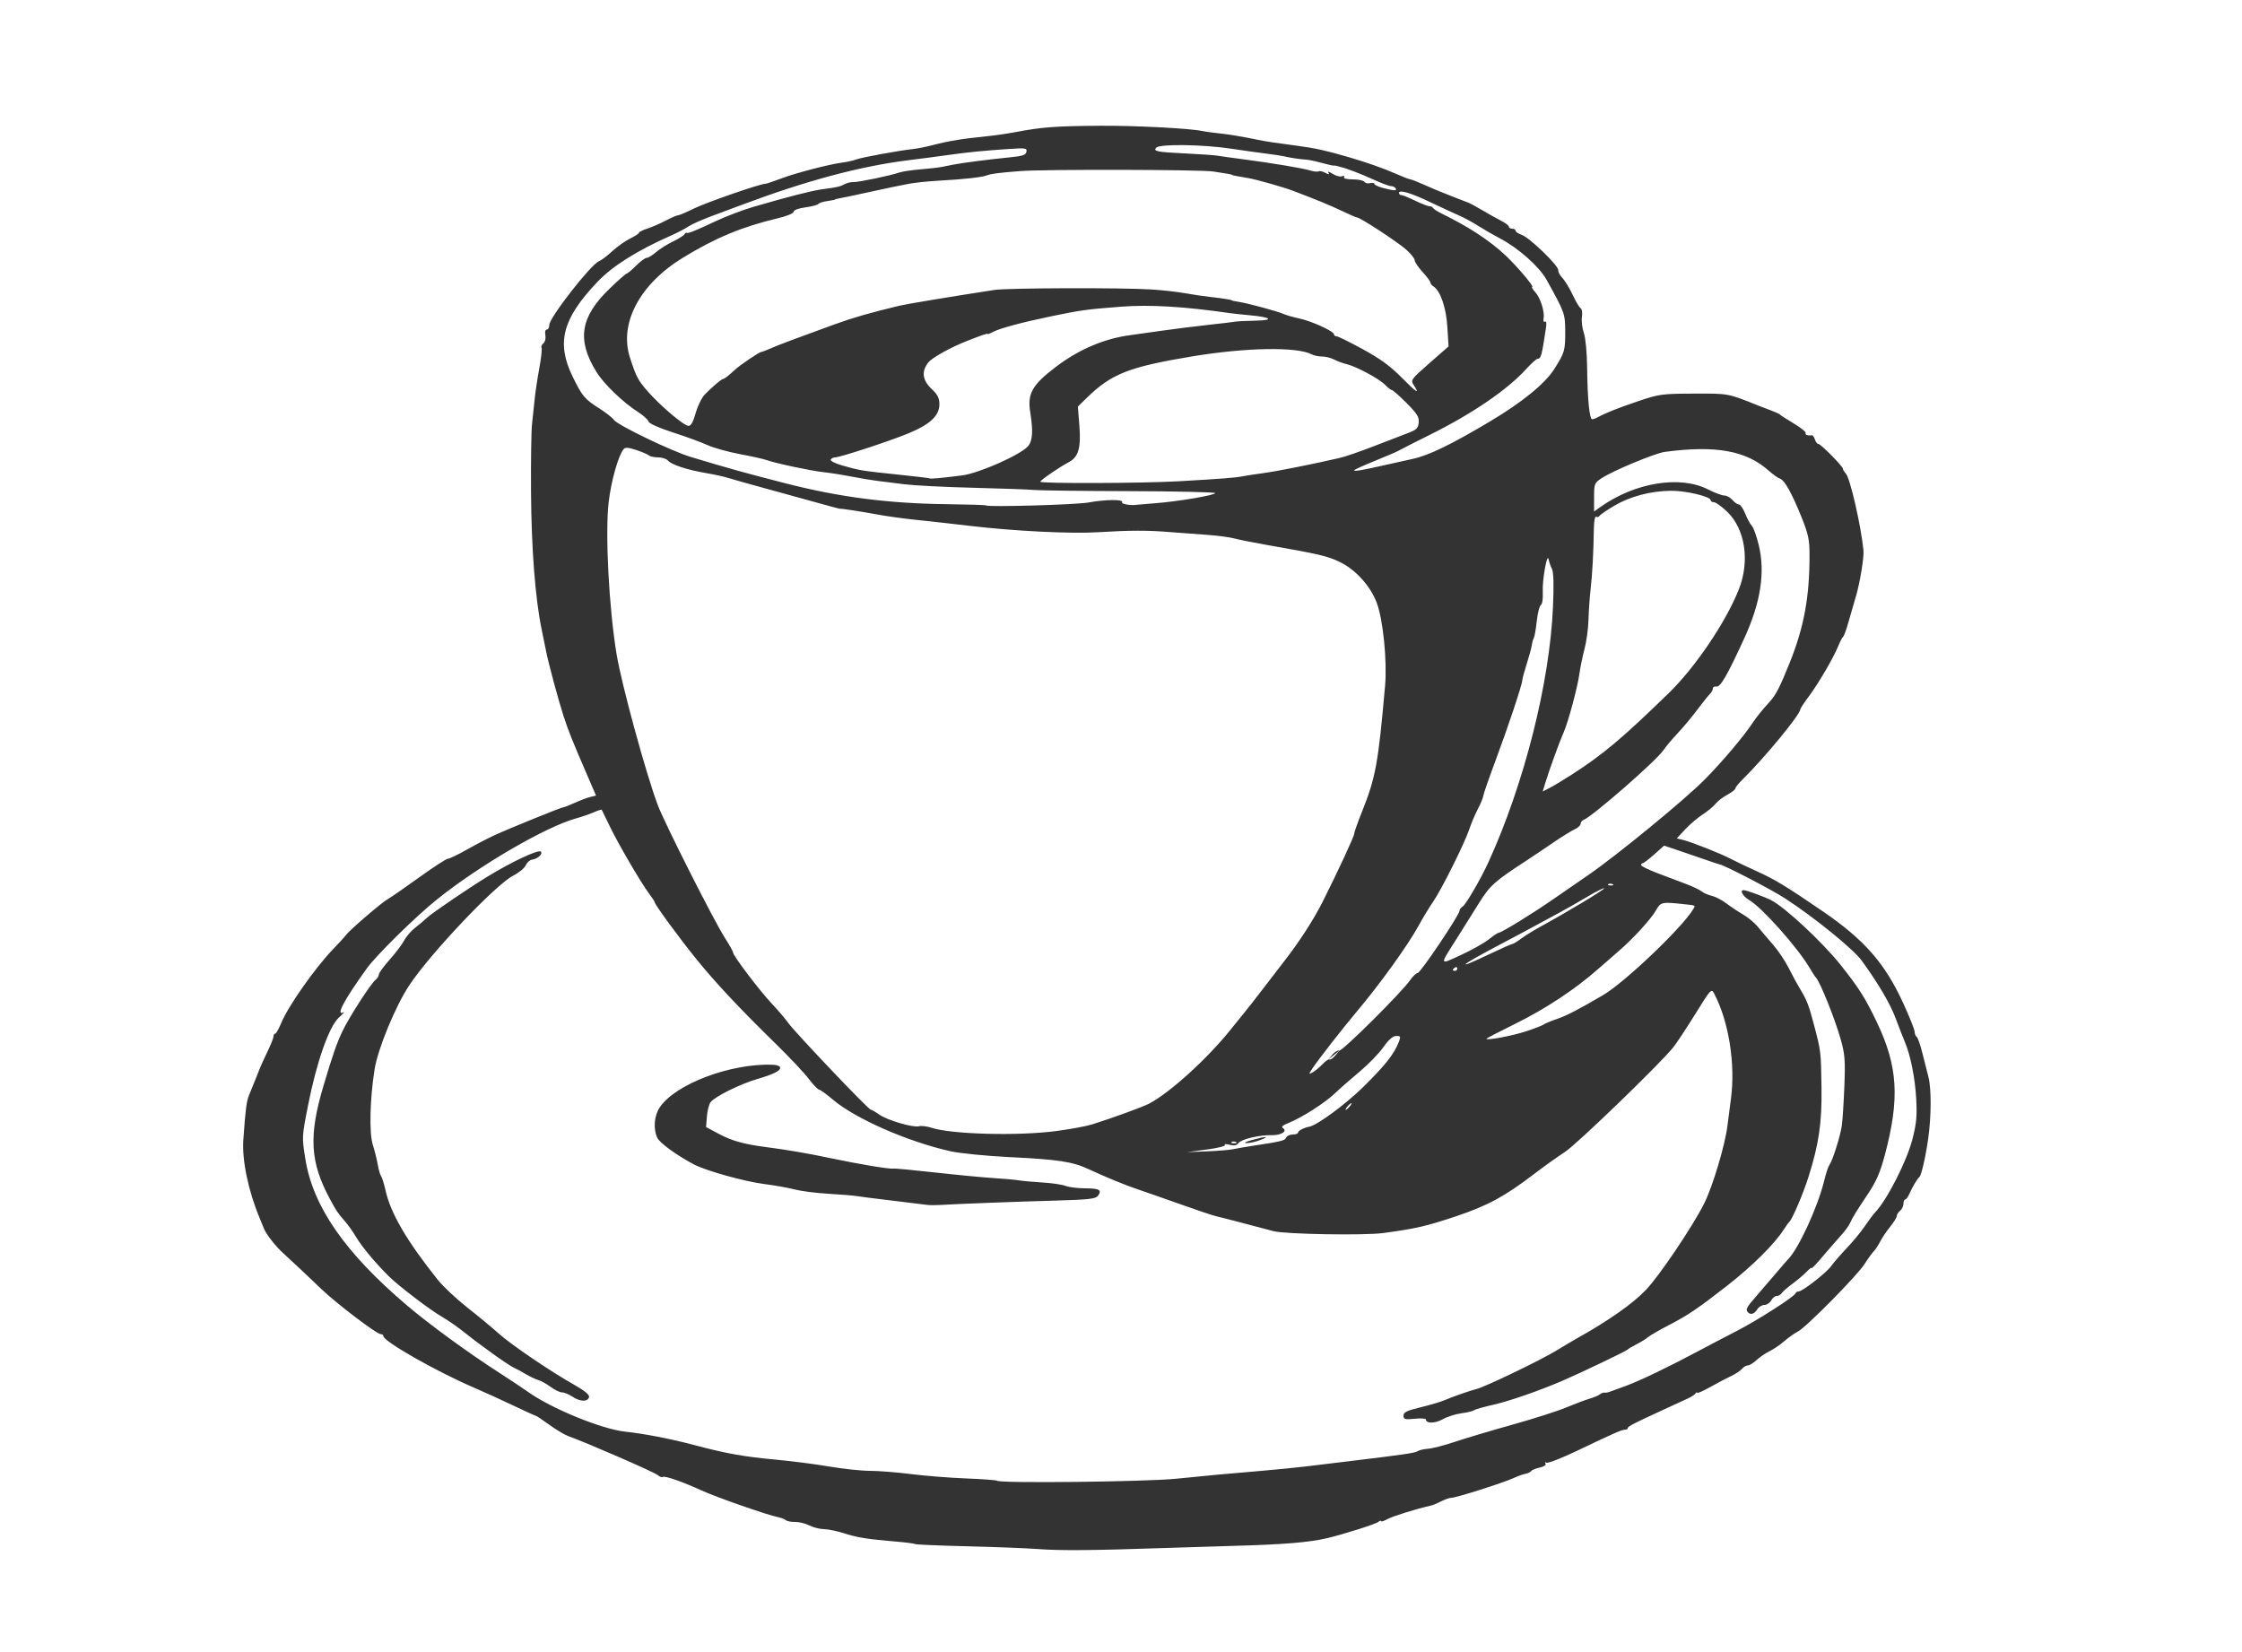 <?xml version="1.0" encoding="UTF-8" standalone="no"?>
<!-- Created with Inkscape (http://www.inkscape.org/) -->

<svg
        xmlns:dc="http://purl.org/dc/elements/1.1/"
        xmlns:cc="http://creativecommons.org/ns#"
        xmlns:rdf="http://www.w3.org/1999/02/22-rdf-syntax-ns#"
        xmlns:svg="http://www.w3.org/2000/svg"
        xmlns="http://www.w3.org/2000/svg"
        xmlns:sodipodi="http://sodipodi.sourceforge.net/DTD/sodipodi-0.dtd"
        xmlns:inkscape="http://www.inkscape.org/namespaces/inkscape"
        version="1.1"
        width="1000"
        height="737"
        id="svg2"
        inkscape:version="0.48.3.1 r9886"
        sodipodi:docname="coffee-cup.svg">
    <sodipodi:namedview
            pagecolor="#ffffff"
            bordercolor="#666666"
            borderopacity="1"
            objecttolerance="10"
            gridtolerance="10"
            guidetolerance="10"
            inkscape:pageopacity="0"
            inkscape:pageshadow="2"
            inkscape:window-width="640"
            inkscape:window-height="480"
            id="namedview6"
            showgrid="false"
            inkscape:zoom="0.292"
            inkscape:cx="500"
            inkscape:cy="368.5"
            inkscape:window-x="72"
            inkscape:window-y="24"
            inkscape:window-maximized="0"
            inkscape:current-layer="svg2" />
    <defs
            id="defs6" />
    <path
            d="m 463.241,690.899 c -5.092,-0.386 -19.381,-0.946 -31.753,-1.244 -12.372,-0.298 -22.831,-0.743 -23.241,-0.989 -0.411,-0.246 -4.122,-0.735 -8.247,-1.086 -13.37,-1.137 -17.399,-1.773 -23.415,-3.693 C 373.332,682.849 369.238,682 367.488,682 c -1.75,0 -4.668,-0.742 -6.485,-1.648 -1.817,-0.906 -4.685,-1.609 -6.374,-1.561 -1.689,0.048 -3.548,-0.309 -4.131,-0.793 -0.583,-0.484 -2.172,-1.095 -3.529,-1.358 -4.6,-0.89 -27.431,-8.858 -33.969,-11.855 -8.642,-3.961 -16.696,-6.757 -17.41,-6.043 -0.318,0.318 -1.368,-0.093 -2.334,-0.914 -1.541,-1.309 -31.688,-14.431 -39.756,-17.305 -1.65,-0.588 -5.46,-2.859 -8.467,-5.046 -3.007,-2.188 -5.707,-3.994 -6,-4.013 -0.293,-0.019 -4.808,-2.074 -10.033,-4.566 -5.225,-2.492 -13.1,-6.075 -17.5,-7.962 C 194.749,611.753 171,598.244 171,595.9 171,595.405 170.411,595 169.692,595 c -1.677,0 -19.69,-13.693 -26.07,-19.817 -5.832,-5.598 -14.832,-14.056 -17.327,-16.285 -3.282,-2.93 -7.547,-8.366 -8.551,-10.898 -0.545,-1.375 -1.37,-3.4 -1.833,-4.5 -5.146,-12.239 -8.03,-26.006 -7.373,-35.2 0.996,-13.933 1.401,-17.064 2.582,-19.955 3.31,-8.101 4.079,-10.011 4.772,-11.845 0.415,-1.1 1.96,-4.482 3.432,-7.516 1.473,-3.034 2.677,-6.071 2.677,-6.75 0,-0.679 0.338,-1.236 0.75,-1.238 0.412,-0.002 1.627,-2.14 2.7,-4.75 3.122,-7.599 15.281,-24.857 23.404,-33.22 2.39,-2.46 4.863,-5.178 5.496,-6.039 1.644,-2.238 16.006,-14.572 18.559,-15.939 1.179,-0.631 7.418,-4.95 13.863,-9.598 6.446,-4.648 12.297,-8.451 13.004,-8.451 0.707,0 4.509,-1.827 8.45,-4.06 3.941,-2.233 9.469,-5.114 12.283,-6.401 C 227.444,369.367 250.522,360 251.402,360 c 0.389,0 2.611,-0.867 4.937,-1.927 2.326,-1.06 5.417,-2.225 6.867,-2.589 l 2.637,-0.662 -3.313,-7.661 c -7.503,-17.35 -8.874,-20.765 -11.216,-27.938 -2.219,-6.796 -6.771,-23.71 -7.729,-28.723 -0.21,-1.1 -1.096,-5.436 -1.969,-9.635 -2.872,-13.817 -4.59,-35.938 -4.767,-61.365 -0.096,-13.75 0.111,-27.475 0.46,-30.5 0.348,-3.025 0.877,-7.975 1.174,-11 0.297,-3.025 1.227,-9.227 2.067,-13.783 0.839,-4.556 1.289,-8.667 0.999,-9.137 -0.29,-0.469 0.08,-1.357 0.822,-1.973 0.764,-0.634 1.142,-2.202 0.872,-3.613 C 242.966,148.04 243.232,147 243.883,147 244.498,147 245,146.066 245,144.925 c 0,-3.223 18.686,-27.171 22.169,-28.413 0.918,-0.327 3.576,-2.338 5.907,-4.469 2.331,-2.131 5.962,-4.699 8.069,-5.708 2.107,-1.009 3.836,-2.137 3.843,-2.507 0.006,-0.37 1.699,-1.219 3.761,-1.886 2.062,-0.668 5.771,-2.277 8.242,-3.578 C 299.463,97.064 301.93,96 302.476,96 c 0.545,0 3.699,-1.341 7.008,-2.98 C 314.879,90.347 338.931,82 341.236,82 c 0.507,0 3.699,-1.059 7.093,-2.354 6.557,-2.501 21.845,-6.47 27.671,-7.184 1.925,-0.236 4.625,-0.851 6,-1.367 2.473,-0.928 18.694,-3.903 25.156,-4.614 1.839,-0.202 5.369,-0.881 7.844,-1.508 5.505,-1.395 7.5,-1.821 12,-2.563 3.429,-0.565 5.39,-0.806 15.5,-1.904 2.75,-0.299 7.25,-0.975 10,-1.503 12.099,-2.322 18.128,-2.778 38.5,-2.912 15.371,-0.101 39.794,1.163 45.159,2.336 1.288,0.282 4.591,0.741 7.341,1.021 4.525,0.46 10.705,1.486 17.5,2.904 3.463,0.723 8.081,1.421 18,2.722 7.579,0.994 12.473,2.081 22.5,4.998 7.844,2.282 15.727,5.053 20.979,7.376 3.173,1.403 6.127,2.552 6.563,2.552 0.436,0 2.967,0.976 5.626,2.168 2.658,1.193 5.058,2.237 5.333,2.321 0.275,0.084 1.625,0.634 3,1.222 1.375,0.588 4.3,1.755 6.5,2.594 2.2,0.838 4.675,1.79 5.5,2.114 0.825,0.324 3.75,1.92 6.5,3.547 2.75,1.627 6.463,3.702 8.25,4.61 1.788,0.908 3.25,2.05 3.25,2.537 0,0.487 0.675,0.886 1.5,0.886 0.825,0 1.5,0.406 1.5,0.902 0,0.496 1.267,1.344 2.815,1.883 3.368,1.174 16.185,13.539 16.185,15.614 0,0.802 0.562,2.071 1.25,2.821 1.894,2.066 3.591,4.841 5.803,9.488 1.102,2.315 2.462,4.492 3.023,4.838 0.561,0.346 0.791,2.064 0.512,3.818 -0.279,1.753 0.1,4.954 0.842,7.112 0.789,2.295 1.401,8.72 1.474,15.474 0.15,13.915 1.037,23.049 2.238,23.049 0.486,0 1.666,-0.428 2.621,-0.952 3.5,-1.918 8.955,-4.077 18.236,-7.218 8.978,-3.038 10.325,-3.218 24.5,-3.273 15.653,-0.06 14.951,-0.192 29,5.439 1.1,0.441 3.575,1.384 5.5,2.096 1.925,0.712 3.725,1.556 4,1.876 0.275,0.32 3.064,2.114 6.198,3.987 3.134,1.872 5.47,3.774 5.191,4.225 -0.454,0.735 0.962,1.221 2.8,0.959 0.379,-0.054 0.972,0.793 1.317,1.882 0.346,1.089 1.035,1.98 1.532,1.98 1.083,0 10.962,9.996 10.962,11.092 0,0.421 0.571,1.36 1.27,2.087 1.918,1.996 6.749,22.978 7.902,34.321 0.299,2.938 -1.606,14.541 -3.339,20.345 -1.093,3.66 -2.679,9.13 -3.524,12.155 -0.845,3.025 -1.848,5.725 -2.23,6 -0.381,0.275 -1.325,2.075 -2.097,4 -2.087,5.202 -8.854,16.802 -13.179,22.591 -2.092,2.8 -3.803,5.392 -3.803,5.76 0,2.288 -15.85,21.544 -25.75,31.285 -1.788,1.759 -3.25,3.583 -3.25,4.054 0,0.471 -1.615,1.726 -3.589,2.789 -1.974,1.063 -4.345,2.894 -5.27,4.069 -0.924,1.175 -3.472,3.285 -5.661,4.689 -2.189,1.404 -5.692,4.385 -7.784,6.625 l -3.804,4.073 2.804,0.684 c 3.794,0.926 16.984,6.159 21.304,8.453 1.925,1.022 7.327,3.594 12.004,5.715 7.736,3.508 12.853,6.623 28.884,17.581 18.665,12.758 27.846,23.235 36.043,41.133 2.771,6.05 5.045,11.761 5.054,12.691 0.008,0.93 0.414,1.937 0.901,2.238 0.487,0.301 1.643,3.59 2.567,7.309 0.925,3.719 2.137,8.507 2.693,10.641 1.329,5.096 1.286,17.536 -0.093,27.301 -1.187,8.403 -3.049,16.509 -3.98,17.319 -0.994,0.866 -3.101,4.394 -4.33,7.25 -0.651,1.512 -1.534,2.75 -1.964,2.75 -0.429,0 -0.781,0.845 -0.781,1.878 0,1.033 -0.675,2.438 -1.5,3.122 -0.825,0.685 -1.5,1.762 -1.5,2.395 0,0.632 -1.284,2.715 -2.854,4.628 -1.57,1.913 -3.584,4.898 -4.477,6.633 -0.892,1.735 -2.237,3.77 -2.989,4.522 -0.752,0.752 -2.565,3.265 -4.03,5.585 -3.241,5.134 -26.134,28.313 -29.74,30.112 -1.425,0.711 -4.125,2.622 -6,4.248 -1.875,1.626 -4.851,3.654 -6.612,4.508 -1.761,0.854 -4.372,2.636 -5.802,3.961 -1.429,1.325 -3.196,2.409 -3.925,2.409 -0.729,0 -1.893,0.683 -2.586,1.518 -0.693,0.835 -2.886,2.282 -4.872,3.215 -1.987,0.933 -6.2,3.15 -9.362,4.927 -3.163,1.777 -5.757,2.918 -5.765,2.535 -0.008,-0.383 -0.346,-0.245 -0.75,0.306 -0.404,0.551 -1.86,1.519 -3.235,2.152 -1.375,0.632 -6.55,3.013 -11.5,5.29 -12.873,5.921 -15.5,7.285 -15.5,8.048 0,0.372 -0.562,0.676 -1.25,0.676 -1.435,5.7e-4 -4.492,1.347 -21.562,9.496 -6.772,3.233 -12.804,5.574 -13.405,5.203 -0.625,-0.386 -0.809,-0.216 -0.429,0.398 0.396,0.642 -0.647,1.357 -2.595,1.78 -1.792,0.389 -3.503,1.089 -3.802,1.556 -0.299,0.467 -1.424,1.009 -2.5,1.204 -1.076,0.195 -3.532,1.077 -5.457,1.959 -4.612,2.114 -25.462,8.737 -27.503,8.737 -0.878,0 -2.968,0.709 -4.645,1.576 -1.676,0.867 -3.792,1.742 -4.7,1.944 -6.418,1.427 -17.113,4.76 -19.402,6.047 -1.512,0.85 -2.75,1.241 -2.75,0.867 0,-0.373 -0.562,-0.215 -1.25,0.351 -1.183,0.975 -15.177,5.421 -22.75,7.227 -8.015,1.912 -19.612,2.86 -42.5,3.475 -8.25,0.222 -22.65,0.668 -32,0.993 -29.585,1.026 -44.723,1.143 -54.259,0.42 z M 524.5,659.53 c 15.23,-1.537 19.763,-1.956 38.256,-3.537 6.741,-0.576 15.741,-1.471 20,-1.989 4.259,-0.518 13.369,-1.621 20.244,-2.451 23.541,-2.843 28.286,-3.545 29.392,-4.351 0.609,-0.444 2.683,-0.918 4.608,-1.054 1.925,-0.136 7.325,-1.536 12,-3.11 4.675,-1.574 16.15,-4.996 25.5,-7.605 9.35,-2.609 20.15,-6.057 24,-7.663 3.85,-1.605 8.575,-3.382 10.5,-3.949 1.925,-0.566 4.015,-1.449 4.645,-1.961 0.63,-0.512 1.53,-0.844 2,-0.737 0.47,0.107 1.53,-0.068 2.355,-0.387 0.825,-0.32 3.993,-1.474 7.039,-2.566 5.929,-2.124 19.46,-8.615 32.461,-15.571 4.4,-2.354 12.106,-6.392 17.124,-8.972 9.255,-4.759 25.6,-15.222 26.209,-16.777 0.183,-0.468 0.797,-0.851 1.365,-0.851 1.745,0 12.419,-8.303 14.575,-11.337 1.12,-1.576 4.246,-5.182 6.947,-8.014 2.701,-2.832 6.343,-7.252 8.092,-9.824 1.749,-2.571 3.759,-5.271 4.467,-6 5.309,-5.468 14.189,-22.875 16.745,-32.825 1.775,-6.907 2.086,-10.28 1.663,-18 -0.51,-9.29 -2.568,-19.5 -5.142,-25.5 -0.708,-1.65 -2.48,-6.187 -3.939,-10.083 -2.55,-6.808 -7.524,-15.303 -15.176,-25.917 -3.746,-5.196 -21.325,-19.454 -34.471,-27.958 -6.001,-3.882 -27.012,-14.775 -28.959,-15.013 -0.275,-0.034 -3.2,-1.007 -6.5,-2.164 -3.3,-1.156 -8.759,-3.024 -12.131,-4.151 l -6.131,-2.048 -4.369,3.888 c -2.403,2.139 -4.706,3.901 -5.119,3.917 -0.412,0.016 -0.75,0.407 -0.75,0.87 0,0.463 3.263,2.077 7.25,3.586 3.987,1.509 9.725,3.678 12.75,4.818 3.025,1.141 6.175,2.642 7,3.336 0.825,0.694 2.85,1.574 4.5,1.957 1.65,0.382 4.575,1.9 6.5,3.373 1.925,1.473 5.3,3.721 7.5,4.995 2.2,1.274 5.125,3.702 6.5,5.394 1.375,1.693 4.401,5.244 6.724,7.893 2.323,2.648 5.519,7.4 7.102,10.56 1.583,3.16 3.839,7.32 5.013,9.245 3.093,5.07 3.978,7.359 6.34,16.398 3.03,11.594 3.036,11.648 3.263,27.602 0.223,15.694 -1.14,25.12 -5.746,39.753 -2.383,7.571 -7.331,19.17 -8.637,20.247 -0.333,0.275 -1.388,1.729 -2.344,3.231 -4.165,6.546 -13.947,16.276 -25.216,25.083 -13.038,10.189 -17.573,13.265 -25.915,17.58 -4.353,2.252 -8.628,4.718 -9.5,5.479 -0.872,0.762 -3.16,2.177 -5.085,3.145 -1.925,0.968 -3.725,2.042 -4,2.386 -0.502,0.629 -20.573,10.233 -29,13.877 -10.235,4.426 -23.966,9.194 -31,10.764 -4.125,0.921 -7.95,2.012 -8.5,2.426 -0.55,0.413 -3.099,1.024 -5.665,1.358 -2.566,0.334 -6.321,1.538 -8.346,2.675 -3.418,1.92 -7.489,1.96 -7.489,0.073 0,-0.432 -2.25,-0.57 -5,-0.305 -4.395,0.422 -5,0.253 -4.999,-1.397 8.4e-4,-1.514 1.5,-2.238 7.75,-3.742 4.262,-1.026 9.099,-2.47 10.749,-3.21 2.833,-1.27 11.826,-4.415 14,-4.897 3.586,-0.794 28.532,-12.794 35.773,-17.208 3.425,-2.088 7.447,-4.477 8.938,-5.309 14.23,-7.942 24.937,-15.456 30.909,-21.69 5.984,-6.248 20.805,-28.227 25.998,-38.556 3.765,-7.487 9.314,-26.014 10.368,-34.616 0.246,-2.008 0.955,-7.476 1.575,-12.151 2.051,-15.455 -0.971,-34.408 -7.46,-46.793 -1.267,-2.418 -1.468,-2.202 -8.463,9.071 -3.941,6.351 -8.371,13.049 -9.844,14.885 -5.969,7.436 -43.168,43.356 -48.294,46.635 -3.025,1.935 -9.1,6.269 -13.5,9.633 -13.315,10.178 -20.892,14.296 -35,19.02 -13.303,4.455 -17.982,5.535 -32.5,7.498 -8.495,1.149 -43.676,0.544 -49,-0.843 -1.925,-0.501 -8,-2.107 -13.5,-3.568 -5.5,-1.461 -10.951,-2.852 -12.112,-3.091 -1.162,-0.239 -8.587,-2.737 -16.5,-5.55 -7.913,-2.813 -16.188,-5.707 -18.388,-6.431 -5.15,-1.694 -14.471,-5.515 -21.679,-8.889 -7.433,-3.479 -13.524,-4.416 -35.821,-5.51 -10.175,-0.5 -21.875,-1.661 -26,-2.581 -19.139,-4.268 -42.61,-14.58 -52.589,-23.105 C 368.591,487.971 365.863,486 365.348,486 c -0.515,0 -2.594,-2.173 -4.619,-4.829 -2.025,-2.656 -8.53,-9.572 -14.455,-15.369 -16.64,-16.28 -27.06,-27.396 -35.783,-38.171 C 302.774,418.101 292,403.376 292,402.361 c 0,-0.272 -1.079,-1.927 -2.397,-3.678 -3.694,-4.906 -13.908,-22.383 -17.639,-30.183 -1.842,-3.85 -3.45,-7.151 -3.574,-7.335 -0.124,-0.185 -1.725,0.321 -3.557,1.124 -1.832,0.803 -5.356,2.018 -7.831,2.7 -13.615,3.753 -43.339,21.071 -62.167,36.22 -9.75,7.845 -26.956,24.778 -31.288,30.791 -10.127,14.059 -13.971,21.336 -10.295,19.491 0.688,-0.345 -0.253,0.708 -2.091,2.34 -4.352,3.865 -9.957,19.831 -13.783,39.262 -2.749,13.958 -2.752,14.033 -1.162,23.935 3.396,21.147 17.699,41.733 45.286,65.18 9.941,8.449 27.151,21.013 41,29.93 4.95,3.187 10.8,7.078 13,8.646 10.523,7.501 32.976,16.671 43.5,17.766 8.204,0.854 20.37,3.212 30.5,5.912 14.318,3.816 22.311,5.249 36.5,6.542 6.875,0.626 17.607,2.007 23.849,3.068 6.242,1.061 14.432,1.929 18.199,1.929 3.767,0 11.935,0.644 18.151,1.432 6.216,0.788 17.318,1.667 24.672,1.954 7.354,0.287 13.602,0.753 13.885,1.036 1.193,1.193 66.306,0.464 79.744,-0.893 z m -269,-36.508 c -1.65,-1.105 -3.818,-2.011 -4.817,-2.015 -0.999,-0.004 -3.249,-1.079 -5,-2.391 -1.751,-1.311 -4.284,-2.719 -5.628,-3.129 -1.345,-0.41 -3.82,-1.582 -5.5,-2.604 -1.68,-1.022 -4.016,-2.283 -5.19,-2.802 -2.497,-1.104 -14.528,-9.673 -22.257,-15.852 -2.966,-2.371 -7.466,-5.5 -10,-6.952 -5.248,-3.009 -19.128,-13.58 -23.608,-17.981 -5.716,-5.615 -12.012,-13.13 -14.5,-17.309 -1.375,-2.309 -3.525,-5.388 -4.778,-6.842 -3.769,-4.374 -4.062,-4.803 -7.039,-10.325 -8.881,-16.47 -9.567,-28.101 -2.969,-50.319 4.096,-13.79 5.93,-19.082 8.492,-24.5 2.918,-6.171 12.554,-21.141 14.819,-23.02 0.812,-0.674 1.476,-1.755 1.476,-2.403 0,-0.648 2.183,-3.63 4.85,-6.628 2.668,-2.997 5.566,-6.838 6.441,-8.536 0.875,-1.697 3.08,-4.239 4.9,-5.648 1.82,-1.409 4.266,-3.474 5.436,-4.588 2.055,-1.957 18.695,-13.261 26.859,-18.244 10.843,-6.619 22.68,-12.168 23.726,-11.122 1.044,1.044 -1.353,3.248 -3.912,3.596 -0.99,0.135 -2.25,1.267 -2.8,2.516 -0.55,1.249 -3.064,3.322 -5.587,4.608 -7.839,3.995 -37.051,34.815 -46.383,48.935 -6.19,9.366 -13.985,28.256 -15.447,37.43 -2.105,13.212 -2.468,28.413 -0.803,33.685 0.854,2.706 1.856,6.719 2.226,8.919 0.37,2.2 1.023,4.45 1.452,5 0.429,0.55 1.337,3.475 2.018,6.5 2.309,10.252 9.45,22.461 23.286,39.813 2.33,2.922 8.287,8.506 13.237,12.408 4.95,3.902 11.25,9.118 14,11.591 5.53,4.972 23.273,17.007 33.753,22.894 4.236,2.38 6.655,4.353 6.49,5.294 -0.397,2.265 -3.875,2.276 -7.243,0.021 z m 524.167,-37.688 c -1.214,-1.214 -0.706,-2.222 3.583,-7.118 2.337,-2.668 6.275,-7.25 8.75,-10.182 2.475,-2.931 5.021,-5.864 5.658,-6.518 4.604,-4.724 13.031,-23.04 15.881,-34.516 1.009,-4.063 1.874,-6.686 2.473,-7.5 1.395,-1.895 4.889,-13.01 5.503,-17.5 0.338,-2.475 0.847,-10.416 1.132,-17.646 0.449,-11.423 0.235,-14.149 -1.632,-20.803 -2.539,-9.048 -9.348,-26.002 -11.066,-27.551 -0.305,-0.275 -1.619,-2.3 -2.921,-4.5 -5.338,-9.023 -21.155,-26.767 -26.778,-30.039 -2.897,-1.686 -4.47,-4.484 -2.5,-4.446 1.278,0.025 9.343,2.982 12.293,4.508 6.244,3.229 22.833,18.693 30.872,28.777 8.19,10.275 11.137,14.936 16.29,25.765 9.356,19.663 10.184,34 3.426,59.305 -1.991,7.457 -3.796,11.608 -7.383,16.981 -5.406,8.098 -6.778,10.328 -8.094,13.15 -0.513,1.1 -1.994,3.2 -3.293,4.667 -3.593,4.06 -6.96,7.935 -10.58,12.177 -1.804,2.115 -3.281,3.554 -3.281,3.198 0,-0.355 -1.012,0.416 -2.25,1.714 -1.238,1.298 -4.05,3.681 -6.25,5.296 -2.2,1.615 -4.36,3.501 -4.8,4.192 -0.44,0.691 -1.437,1.256 -2.215,1.256 -0.778,0 -1.897,0.9 -2.485,2 -0.589,1.1 -1.951,2 -3.027,2 -1.076,0 -2.518,0.9 -3.205,2 -1.264,2.024 -2.884,2.551 -4.101,1.333 z M 413.5,537.38 c -1.1,-0.159 -8.075,-1.011 -15.5,-1.893 -7.425,-0.882 -14.625,-1.801 -16,-2.041 -1.375,-0.24 -7,-0.7 -12.5,-1.022 -5.5,-0.322 -12.25,-1.181 -15,-1.91 -2.75,-0.729 -8.898,-1.825 -13.663,-2.436 -8.853,-1.135 -25.949,-5.909 -31.337,-8.75 -7.671,-4.045 -15.301,-9.597 -16.348,-11.894 -1.855,-4.071 -1.384,-9.792 1.115,-13.537 6.942,-10.405 31.712,-19.739 50.483,-19.022 1.876,0.072 3.25,0.655 3.25,1.38 0,1.4 -3.049,2.875 -10.5,5.079 -7.531,2.228 -18.388,7.62 -20.524,10.194 -0.704,0.849 -1.454,3.705 -1.666,6.347 l -0.385,4.804 5.942,3.167 c 5.468,2.915 11.092,4.496 20.133,5.663 9.742,1.257 19.569,2.938 29.5,5.047 12.472,2.648 26.587,4.994 27.84,4.627 0.462,-0.135 8.787,0.641 18.5,1.725 9.713,1.084 21.485,2.211 26.16,2.505 4.675,0.294 9.85,0.761 11.5,1.038 1.65,0.277 6.375,0.705 10.5,0.95 4.125,0.245 8.767,0.93 10.315,1.522 1.548,0.592 5.459,1.076 8.691,1.076 6.319,0 7.63,0.767 5.712,3.338 -1.019,1.366 -4.076,1.712 -18.718,2.122 -17.928,0.501 -44.361,1.506 -51.5,1.956 -2.2,0.139 -4.9,0.123 -6,-0.036 z M 550,512.551 c 1.375,-0.32 5.425,-1.021 9,-1.558 12.5,-1.878 14.178,-2.293 14.694,-3.638 C 573.98,506.61 575.291,506 576.607,506 577.923,506 579,505.58 579,505.067 c 0,-0.761 2.692,-2.14 5,-2.56 3.488,-0.635 16.341,-10.105 24.075,-17.738 9.999,-9.868 13.825,-14.745 15.95,-20.336 0.81,-2.131 0.649,-2.428 -1.3,-2.387 -1.507,0.032 -3.356,1.656 -5.725,5.03 -1.925,2.741 -6.65,7.609 -10.5,10.818 -3.85,3.209 -8.832,7.583 -11.072,9.72 -4.526,4.318 -14.897,10.941 -20.717,13.229 -2.586,1.017 -3.382,1.741 -2.508,2.281 2.213,1.367 -0.798,3.287 -4.953,3.158 -5.372,-0.167 -13.563,1.776 -14.844,3.521 -0.782,1.064 -1.924,1.282 -3.998,0.761 -1.597,-0.401 -2.527,-0.355 -2.066,0.103 0.461,0.457 -3.14,1.363 -8.002,2.013 l -8.84,1.182 9,-0.365 c 4.95,-0.201 10.125,-0.627 11.5,-0.947 z m 8.5,-4.122 c 6.268,-1.744 8.115,-1.707 3.5,0.07 -1.925,0.741 -4.625,1.342 -6,1.335 -1.498,-0.008 -0.495,-0.571 2.5,-1.405 z m -7.312,0.887 c -0.722,-0.289 -1.584,-0.253 -1.917,0.079 -0.332,0.332 0.258,0.569 1.312,0.525 1.165,-0.048 1.402,-0.285 0.604,-0.604 z m -80.237,-4.846 c 6.298,-0.832 13.498,-2.152 16,-2.935 8.948,-2.797 22.521,-7.729 25.509,-9.27 9.159,-4.723 26.349,-20.338 36.541,-33.193 1.925,-2.428 4.655,-5.8 6.066,-7.494 1.411,-1.694 5.236,-6.586 8.5,-10.872 3.264,-4.286 7.415,-9.686 9.225,-12 6.545,-8.369 13.212,-18.662 17.071,-26.356 C 596.961,388.2 604,373.026 604,371.876 c 0,-0.62 1.56,-5.028 3.468,-9.795 6.114,-15.281 7.253,-21.483 10.313,-56.128 0.981,-11.105 -0.879,-29.648 -3.726,-37.154 -2.895,-7.632 -9.673,-15.01 -16.85,-18.34 -5.484,-2.545 -8.958,-3.345 -32.272,-7.431 -5.812,-1.019 -12.337,-2.325 -14.5,-2.902 -2.163,-0.577 -7.757,-1.302 -12.432,-1.609 -4.675,-0.308 -11.875,-0.843 -16,-1.19 -9.973,-0.839 -18.141,-0.828 -32,0.042 -12.263,0.77 -37.817,-0.494 -57.5,-2.843 -6.6,-0.788 -16.95,-1.941 -23,-2.563 -6.05,-0.622 -14.15,-1.731 -18,-2.464 -6.348,-1.209 -17,-2.837 -17,-2.598 0,0.053 -4.725,-1.219 -10.5,-2.828 -5.775,-1.609 -16.35,-4.523 -23.5,-6.476 -7.15,-1.953 -14.35,-3.985 -16,-4.515 -1.65,-0.53 -5.925,-1.461 -9.5,-2.07 -8.456,-1.44 -15.541,-3.753 -17.045,-5.566 -0.66,-0.795 -2.629,-1.445 -4.377,-1.445 -1.748,0 -3.605,-0.39 -4.128,-0.867 -0.522,-0.477 -3.062,-1.566 -5.644,-2.42 -3.555,-1.176 -4.929,-1.269 -5.661,-0.383 -2.369,2.866 -5.56,14.191 -6.661,23.636 -1.62,13.904 0.11,47.138 3.532,67.824 2.228,13.473 13.007,52.965 18.343,67.21 3.028,8.082 24.941,51.453 29.946,59.269 2.032,3.173 3.694,6.157 3.694,6.631 0,1.392 11.958,17.152 17.247,22.731 2.676,2.822 5.938,6.647 7.25,8.5 2.97,4.195 35.692,38.615 36.849,38.761 0.465,0.059 2.155,1.04 3.756,2.179 3.584,2.552 15.103,5.949 17.79,5.246 1.087,-0.284 3.591,0.016 5.564,0.667 8.896,2.936 38.514,3.729 55.494,1.486 z M 602,493.5 c 0.685,-0.825 1.02,-1.5 0.745,-1.5 -0.275,0 -1.06,0.675 -1.745,1.5 -0.685,0.825 -1.02,1.5 -0.745,1.5 0.275,0 1.06,-0.675 1.745,-1.5 z m -12.105,-18.877 c 1.317,-1.409 2.72,-2.36 3.116,-2.115 0.397,0.245 1.569,-0.556 2.605,-1.781 L 597.5,468.5 l -2.5,2 -2.5,2 1.844,-2.183 c 1.014,-1.2 2.364,-1.985 3,-1.742 1.235,0.47 27.767,-25.881 31.54,-31.325 1.239,-1.788 2.784,-3.263 3.434,-3.278 C 633.575,433.942 651,408.024 651,406.185 c 0,-0.597 0.627,-1.445 1.394,-1.885 1.404,-0.805 8.139,-12.379 11.521,-19.8 15.935,-34.962 27.298,-79.913 28.76,-113.773 0.432,-10.002 0.281,-15.493 -0.467,-17 -0.608,-1.225 -1.272,-3.127 -1.477,-4.227 -0.634,-3.412 -2.895,9.217 -2.61,14.583 0.156,2.935 -0.201,5.348 -0.85,5.749 -0.615,0.38 -1.437,3.611 -1.826,7.18 -0.389,3.569 -0.975,6.938 -1.301,7.488 -0.326,0.55 -0.73,1.995 -0.898,3.21 -0.167,1.216 -1.191,4.987 -2.275,8.38 -1.084,3.394 -1.971,6.674 -1.972,7.29 -10e-4,1.816 -6.411,21.038 -12.045,36.12 -2.876,7.7 -5.293,14.675 -5.371,15.5 -0.078,0.825 -1.138,3.39 -2.357,5.7 -1.219,2.31 -2.939,6.36 -3.823,9 -2.169,6.479 -12.379,26.952 -16.24,32.562 -1.715,2.493 -4.55,7.166 -6.3,10.385 -4.808,8.845 -17.326,26.238 -27.965,38.852 -6.147,7.289 -17.067,21.301 -19.528,25.057 -1.758,2.683 -1.755,2.719 0.167,1.684 1.079,-0.581 3.041,-2.21 4.358,-3.618 z m 90.831,-14.666 c 3.726,-1.222 7.235,-2.584 7.798,-3.025 0.563,-0.441 3.195,-1.539 5.849,-2.44 4.305,-1.462 9.389,-4.088 20.627,-10.654 9.702,-5.669 35.658,-30.438 40.3,-38.456 0.956,-1.651 1.17,-1.534 -3.8,-2.074 -10.484,-1.139 -10.755,-1.078 -13.017,2.928 -2.061,3.649 -10.423,12.771 -16.285,17.765 -1.614,1.375 -5.806,5.031 -9.316,8.125 -10.386,9.155 -23.54,17.846 -37.132,24.535 -7.013,3.451 -12.75,6.439 -12.75,6.64 0,0.866 11.515,-1.305 17.726,-3.343 z M 650,431.941 c 0,-0.582 -0.45,-0.781 -1,-0.441 -0.55,0.34 -1,0.816 -1,1.059 0,0.243 0.45,0.441 1,0.441 0.55,0 1,-0.477 1,-1.059 z m 14.009,-12.948 C 666.087,417.347 668.094,416 668.469,416 c 1.187,0 14.657,-8.265 24.014,-14.734 4.959,-3.429 12.167,-8.401 16.017,-11.049 12.731,-8.756 42.855,-33.464 51.788,-42.477 7.897,-7.967 17.669,-19.548 21.712,-25.732 1.43,-2.187 4.336,-5.76 7.325,-9.009 2.735,-2.971 4.636,-6.681 8.971,-17.5 6.406,-15.989 8.851,-29.388 8.81,-48.272 -0.014,-6.536 -0.574,-9.137 -3.556,-16.534 -4.37,-10.84 -7.56,-16.537 -9.638,-17.21 -0.873,-0.283 -3.108,-1.872 -4.966,-3.531 -10.056,-8.978 -23.649,-11.443 -46.379,-8.412 -4.393,0.586 -23.293,8.466 -28.31,11.803 -3.086,2.053 -3.243,2.463 -3.25,8.475 l -0.007,6.318 2.808,-2 c 15.35,-10.93 35.529,-14.231 48.024,-7.857 2.933,1.496 6.2,2.72 7.26,2.72 1.06,0 2.698,0.9 3.64,2 0.942,1.1 2.239,2 2.882,2 0.643,0 1.908,1.848 2.812,4.106 0.903,2.258 2.232,4.695 2.953,5.416 0.721,0.721 2.106,4.585 3.079,8.587 2.942,12.104 0.866,25.587 -6.374,41.391 -7.569,16.525 -10.724,22.02 -12.46,21.706 C 764.731,306.045 764,306.414 764,307.028 c 0,0.613 -0.562,1.687 -1.25,2.385 -0.688,0.699 -2.375,2.761 -3.75,4.583 -4.592,6.086 -7.468,9.562 -11.477,13.872 -2.187,2.352 -4.684,5.354 -5.549,6.671 -3.011,4.589 -31.701,29.641 -35.724,31.192 -0.688,0.265 -1.25,1.037 -1.25,1.715 0,0.678 -1.213,1.785 -2.695,2.46 -1.482,0.675 -5.775,3.335 -9.54,5.911 -3.764,2.575 -9.255,6.258 -12.202,8.183 -14.185,9.267 -16.017,10.924 -21.063,19.048 -2.75,4.427 -7.091,11.345 -9.647,15.373 -7.922,12.486 -8.028,12.027 1.748,7.532 4.746,-2.182 10.33,-5.315 12.408,-6.961 z m 0.438,6.507 c 5.191,-2.475 9.76,-4.5 10.152,-4.5 0.392,0 2.105,-1.045 3.807,-2.321 1.702,-1.277 5.569,-3.676 8.594,-5.332 12.39,-6.782 28.938,-16.742 28.517,-17.163 -0.248,-0.248 -3.728,1.503 -7.734,3.891 -4.006,2.388 -9.533,5.536 -12.283,6.995 -2.75,1.46 -7.25,3.894 -10,5.409 -2.75,1.515 -10.175,5.481 -16.5,8.812 -18.265,9.62 -20.781,11.946 -4.553,4.21 z m 54.741,-31.183 c -0.722,-0.289 -1.584,-0.253 -1.917,0.079 -0.332,0.332 0.258,0.569 1.312,0.525 1.165,-0.048 1.402,-0.285 0.604,-0.604 z M 701.5,345.19 c 13.679,-8.843 22.055,-15.897 42.838,-36.079 11.805,-11.463 25.493,-31.728 31.243,-46.255 4.98,-12.581 2.832,-26.896 -5.193,-34.607 -2.433,-2.337 -5.09,-4.25 -5.906,-4.25 C 763.667,224 763,223.582 763,223.071 c 0,-1.629 -11.274,-4.281 -17.796,-4.185 -9.063,0.132 -18.045,2.498 -25.029,6.591 -3.346,1.961 -6.36,4.013 -6.698,4.561 -0.338,0.547 -1.034,0.737 -1.546,0.42 -0.53,-0.328 -0.969,1.925 -1.019,5.234 -0.164,10.796 -0.668,20.207 -1.445,27.024 -0.426,3.732 -0.857,9.935 -0.959,13.785 -0.102,3.85 -0.902,9.7 -1.778,13 -0.876,3.3 -1.895,8.25 -2.265,11 -0.792,5.886 -5.034,21.696 -6.984,26.027 -1.718,3.816 -6.38,16.626 -8.088,22.224 l -1.297,4.251 3.203,-1.644 c 1.761,-0.904 6.353,-3.68 10.203,-6.169 z m -216,-121.076 c 7.605,-1.396 15.831,-1.459 15,-0.113 -0.523,0.846 3.97,1.577 6.793,1.104 0.436,-0.073 4.036,-0.373 8,-0.666 C 525.171,223.708 542,220.865 542,219.926 c 0,-0.422 -17.212,-0.815 -38.25,-0.873 -21.038,-0.058 -40.275,-0.297 -42.75,-0.531 -2.475,-0.234 -14.683,-0.677 -27.129,-0.983 -12.446,-0.306 -26.171,-1.006 -30.5,-1.554 -4.329,-0.548 -9.896,-1.248 -12.371,-1.555 -2.475,-0.307 -7.65,-1.172 -11.5,-1.924 -3.85,-0.751 -9.326,-1.613 -12.17,-1.915 -5.591,-0.594 -21.557,-3.987 -25.438,-5.406 -1.316,-0.481 -6.667,-1.671 -11.892,-2.645 -5.225,-0.974 -11.75,-2.798 -14.5,-4.055 -2.75,-1.257 -9.684,-3.792 -15.409,-5.635 -6.223,-2.003 -10.577,-3.953 -10.827,-4.85 -0.23,-0.825 -2.296,-2.707 -4.591,-4.183 -6.958,-4.474 -15.328,-12.536 -18.694,-18.006 -8.796,-14.295 -7.165,-24.454 5.954,-37.106 3.824,-3.688 7.249,-6.705 7.61,-6.705 0.361,0 2.232,-1.575 4.157,-3.5 1.925,-1.925 4.06,-3.5 4.744,-3.5 0.684,0 2.552,-1.133 4.15,-2.517 1.598,-1.384 4.931,-3.491 7.406,-4.681 2.475,-1.19 4.821,-2.645 5.214,-3.233 0.392,-0.588 0.842,-0.927 1,-0.754 0.459,0.504 3.705,-0.782 12.786,-5.065 4.675,-2.205 12.325,-5.121 17,-6.48 16.158,-4.697 26.028,-7.217 30.755,-7.853 6.852,-0.922 7.901,-1.162 10.021,-2.296 1.048,-0.561 2.765,-0.97 3.815,-0.91 2.116,0.121 16.486,-2.859 20.409,-4.233 1.375,-0.481 5.65,-1.132 9.5,-1.445 3.85,-0.313 8.125,-0.794 9.5,-1.068 1.375,-0.274 3.625,-0.727 5,-1.007 3.752,-0.763 16.53,-2.417 24.988,-3.234 6.078,-0.587 7.553,-1.062 7.833,-2.525 0.317,-1.654 -0.337,-1.756 -7.988,-1.244 -10.819,0.724 -17.816,1.409 -25.833,2.532 -3.575,0.501 -8.525,1.167 -11,1.481 -2.475,0.314 -6.155,0.78 -8.177,1.036 C 383.401,74.217 359.65,80.59 331,91.311 c -3.575,1.338 -9.875,3.69 -14,5.227 -4.125,1.537 -8.625,3.563 -10,4.502 -1.375,0.939 -4.75,2.704 -7.5,3.921 -15.512,6.867 -26.315,13.675 -33.162,20.898 -15.497,16.347 -18.275,27.024 -10.945,42.069 4.302,8.83 5.336,10.061 12.001,14.284 2.808,1.779 5.725,4.079 6.482,5.111 1.744,2.378 25.68,13.907 34.194,16.47 17.583,5.294 22.952,6.789 41.93,11.677 24.29,6.257 46.18,9.097 72.449,9.399 9.322,0.107 17.108,0.355 17.303,0.55 0.826,0.826 40.267,-0.299 45.748,-1.306 z m 40,-9.457 c 18.685,-1.062 25.661,-1.597 28.5,-2.186 1.375,-0.285 5.65,-0.944 9.5,-1.464 6.198,-0.837 22.194,-4.017 34.177,-6.793 2.297,-0.532 9.047,-2.859 15,-5.171 5.953,-2.312 12.848,-4.967 15.323,-5.9 3.797,-1.432 4.545,-2.161 4.79,-4.67 0.24,-2.461 -0.694,-3.963 -5.423,-8.723 -3.142,-3.163 -6.067,-5.75 -6.5,-5.75 -0.433,0 -1.817,-1.066 -3.077,-2.368 -2.621,-2.71 -12.869,-8.21 -17.224,-9.244 -1.613,-0.383 -4.088,-1.299 -5.5,-2.036 -1.412,-0.737 -3.834,-1.342 -5.382,-1.346 -1.549,-0.003 -3.589,-0.42 -4.534,-0.926 -6.564,-3.513 -29.438,-3.124 -53.651,0.913 -27.993,4.667 -35.781,7.737 -46.723,18.421 l -4.009,3.914 0.685,8.753 c 0.756,9.666 -0.461,13.807 -4.713,16.031 -4.09,2.14 -12.74,8.072 -12.738,8.735 0.003,0.876 45.194,0.736 61.498,-0.191 z m -96.352,-2.621 c 7.436,-0.943 25.889,-9.104 29.328,-12.971 2.114,-2.377 2.405,-6.683 1.03,-15.255 -1.325,-8.259 0.891,-12.166 11.459,-20.202 10.156,-7.724 21.534,-12.585 33.036,-14.114 2.475,-0.329 8.775,-1.217 14,-1.972 5.225,-0.756 14.45,-1.914 20.5,-2.575 6.05,-0.66 11.675,-1.334 12.5,-1.497 0.825,-0.163 4.875,-0.36 9,-0.437 8.605,-0.161 7.048,-1.559 -2.691,-2.417 -3.195,-0.282 -7.159,-0.708 -8.809,-0.949 -20.159,-2.935 -35.625,-3.851 -48.409,-2.868 -15.4,1.185 -17.865,1.522 -31.091,4.258 -12.989,2.687 -23.047,5.382 -26.018,6.972 -1.365,0.731 -2.482,1.151 -2.482,0.935 0,-0.349 -2.529,0.505 -9,3.042 -7.568,2.966 -15.738,7.502 -17.462,9.693 -3.126,3.974 -2.639,7.888 1.462,11.756 2.714,2.56 3.5,4.093 3.5,6.827 0,5.192 -4.18,9.076 -14.152,13.149 C 396.025,197.015 374.636,204 372.425,204 c -0.719,0 -1.575,0.433 -1.902,0.962 -0.327,0.529 1.834,1.668 4.803,2.531 8.005,2.327 8.925,2.48 24.643,4.112 7.958,0.826 14.582,1.614 14.719,1.751 0.297,0.297 5.333,-0.163 14.458,-1.321 z M 617,207.587 c 3.575,-0.815 9.484,-2.13 13.13,-2.922 7.194,-1.562 17.146,-6.386 34.447,-16.697 14.346,-8.55 24.536,-16.844 28.631,-23.304 4.69,-7.398 4.961,-8.325 4.928,-16.838 -0.031,-7.941 -0.225,-8.477 -8.307,-23.015 -3.318,-5.967 -12.567,-14.161 -20.968,-18.576 -2.948,-1.549 -7.324,-4.074 -9.724,-5.61 -2.4,-1.537 -6.225,-3.599 -8.5,-4.583 -2.275,-0.984 -7.971,-3.619 -12.658,-5.855 C 629.142,85.972 624,84.456 624,86.066 624,86.58 624.452,87 625.005,87 c 0.553,0 3.337,1.125 6.187,2.5 2.85,1.375 5.736,2.5 6.412,2.5 0.676,0 1.38,0.338 1.563,0.75 0.183,0.412 1.908,1.528 3.833,2.478 12.344,6.096 21.039,11.78 28.345,18.531 C 676.329,118.366 684.498,128 683.419,128 c -0.422,0 0.168,1.012 1.311,2.25 2.333,2.526 4.333,8.825 3.755,11.826 -0.215,1.114 0.047,1.713 0.599,1.372 0.6,-0.371 0.786,0.687 0.479,2.723 C 687.705,158.538 687.315,160 685.874,160 c -0.545,0 -2.877,2.084 -5.183,4.632 -8.267,9.135 -24.031,19.906 -42.692,29.169 -6.875,3.413 -13.175,6.612 -14,7.11 -0.825,0.498 -5.662,2.583 -10.75,4.634 -5.088,2.051 -9.25,3.951 -9.25,4.222 0,0.563 3.658,-0.051 13,-2.181 z M 310.291,184.25 c 0.891,-3.163 2.7,-6.875 4.022,-8.25 3.079,-3.203 7.546,-7 8.237,-7 0.562,0 2.401,-1.432 5.248,-4.087 C 329.945,162.911 338.658,157 339.462,157 c 0.331,0 2.275,-0.733 4.32,-1.629 3.75,-1.643 10.623,-4.228 28.44,-10.697 8.233,-2.989 15.934,-5.203 28.902,-8.309 3.271,-0.783 21.999,-3.898 42.376,-7.047 5.831,-0.901 56.832,-1.059 70,-0.217 4.95,0.317 11.7,1.067 15,1.667 3.3,0.6 8.475,1.364 11.5,1.697 5.572,0.615 9.5,1.252 9.5,1.541 0,0.087 1.35,0.366 3,0.62 4.112,0.632 17.549,4.265 20,5.407 1.1,0.513 4.25,1.415 7,2.004 5.6,1.201 15.5,5.723 15.5,7.08 0,0.485 0.523,0.883 1.163,0.883 0.64,0 5.899,2.587 11.688,5.75 7.762,4.24 12.313,7.564 17.337,12.66 6.677,6.773 8.276,7.753 5.341,3.275 -1.415,-2.16 -1.149,-2.527 7.052,-9.715 l 8.523,-7.47 -0.537,-8.69 c -0.536,-8.677 -3.135,-16.196 -6.261,-18.11 C 638.588,127.26 638,126.498 638,126.006 c 0,-0.492 -1.573,-2.607 -3.495,-4.7 -1.922,-2.093 -3.497,-4.433 -3.5,-5.2 -0.003,-0.767 -1.692,-2.905 -3.755,-4.752 C 623.551,108.042 606.682,97 605.321,97 604.935,97 601.893,95.691 598.56,94.091 593.44,91.633 587.121,89.031 576.5,85.009 572.405,83.458 560.381,80.046 557,79.475 551.216,78.498 549.5,78.161 549.5,78 c 0,-0.191 -2.725,-0.685 -8.357,-1.513 C 535.214,75.614 465.58,75.466 455,76.303 c -9.875,0.782 -12.929,1.181 -15,1.962 -2.168,0.817 -10.099,1.686 -20.998,2.301 -5.226,0.295 -11.527,0.957 -14.002,1.472 -2.475,0.515 -5.625,1.148 -7,1.407 -1.375,0.259 -6.775,1.418 -12,2.576 -5.225,1.158 -10.4,2.245 -11.5,2.415 -1.1,0.17 -2,0.408 -2,0.529 0,0.121 -1.572,0.44 -3.492,0.711 -1.921,0.27 -3.721,0.85 -4,1.287 -0.279,0.438 -2.87,1.117 -5.758,1.511 -3.133,0.427 -5.25,1.216 -5.25,1.957 0,0.717 -3.063,1.969 -7.25,2.963 -15.829,3.757 -27.807,8.749 -42.25,17.609 -19.212,11.786 -28.453,29.272 -23.518,44.498 2.764,8.528 3.559,10.046 7.821,14.943 5.599,6.434 16.213,15.434 18.282,15.503 1.092,0.037 2.09,-1.737 3.205,-5.697 z M 622.5,84 c -0.34,-0.55 -1.285,-1 -2.101,-1 -0.815,0 -4.276,-1.291 -7.691,-2.87 -5.293,-2.447 -12.273,-5.112 -14.958,-5.713 -0.412,-0.092 -1.087,-0.277 -1.5,-0.411 -0.412,-0.134 -1.049,-0.203 -1.414,-0.154 -0.365,0.049 -2.84,-0.51 -5.5,-1.244 C 586.676,71.875 583.6,71.233 582.5,71.183 c -2.353,-0.108 -7.134,-0.828 -10.098,-1.52 -1.154,-0.269 -4.529,-0.78 -7.5,-1.136 C 561.931,68.172 554.775,67.168 549,66.296 c -12.354,-1.866 -31.548,-2.147 -33.208,-0.487 -1.665,1.665 0.134,2.026 13.208,2.646 6.325,0.3 12.625,0.742 14,0.982 1.375,0.24 6.325,0.931 11,1.536 12.651,1.636 27.115,4.047 30.397,5.065 1.593,0.494 3.271,0.667 3.729,0.384 0.458,-0.283 1.796,10e-4 2.974,0.631 1.651,0.883 1.971,0.87 1.398,-0.057 -0.409,-0.662 0.433,-0.432 1.872,0.51 1.438,0.943 3.317,1.444 4.175,1.115 0.896,-0.344 1.3,-0.178 0.949,0.39 C 599.125,79.607 600.671,80 603.382,80 c 2.475,0 4.802,0.489 5.172,1.087 0.37,0.598 1.521,0.865 2.559,0.594 C 612.151,81.409 613,81.55 613,81.994 c 0,0.444 1.688,1.255 3.75,1.803 5.056,1.343 6.486,1.393 5.75,0.203 z"
            id="path2987"
            style="fill:#333333" />
</svg>
